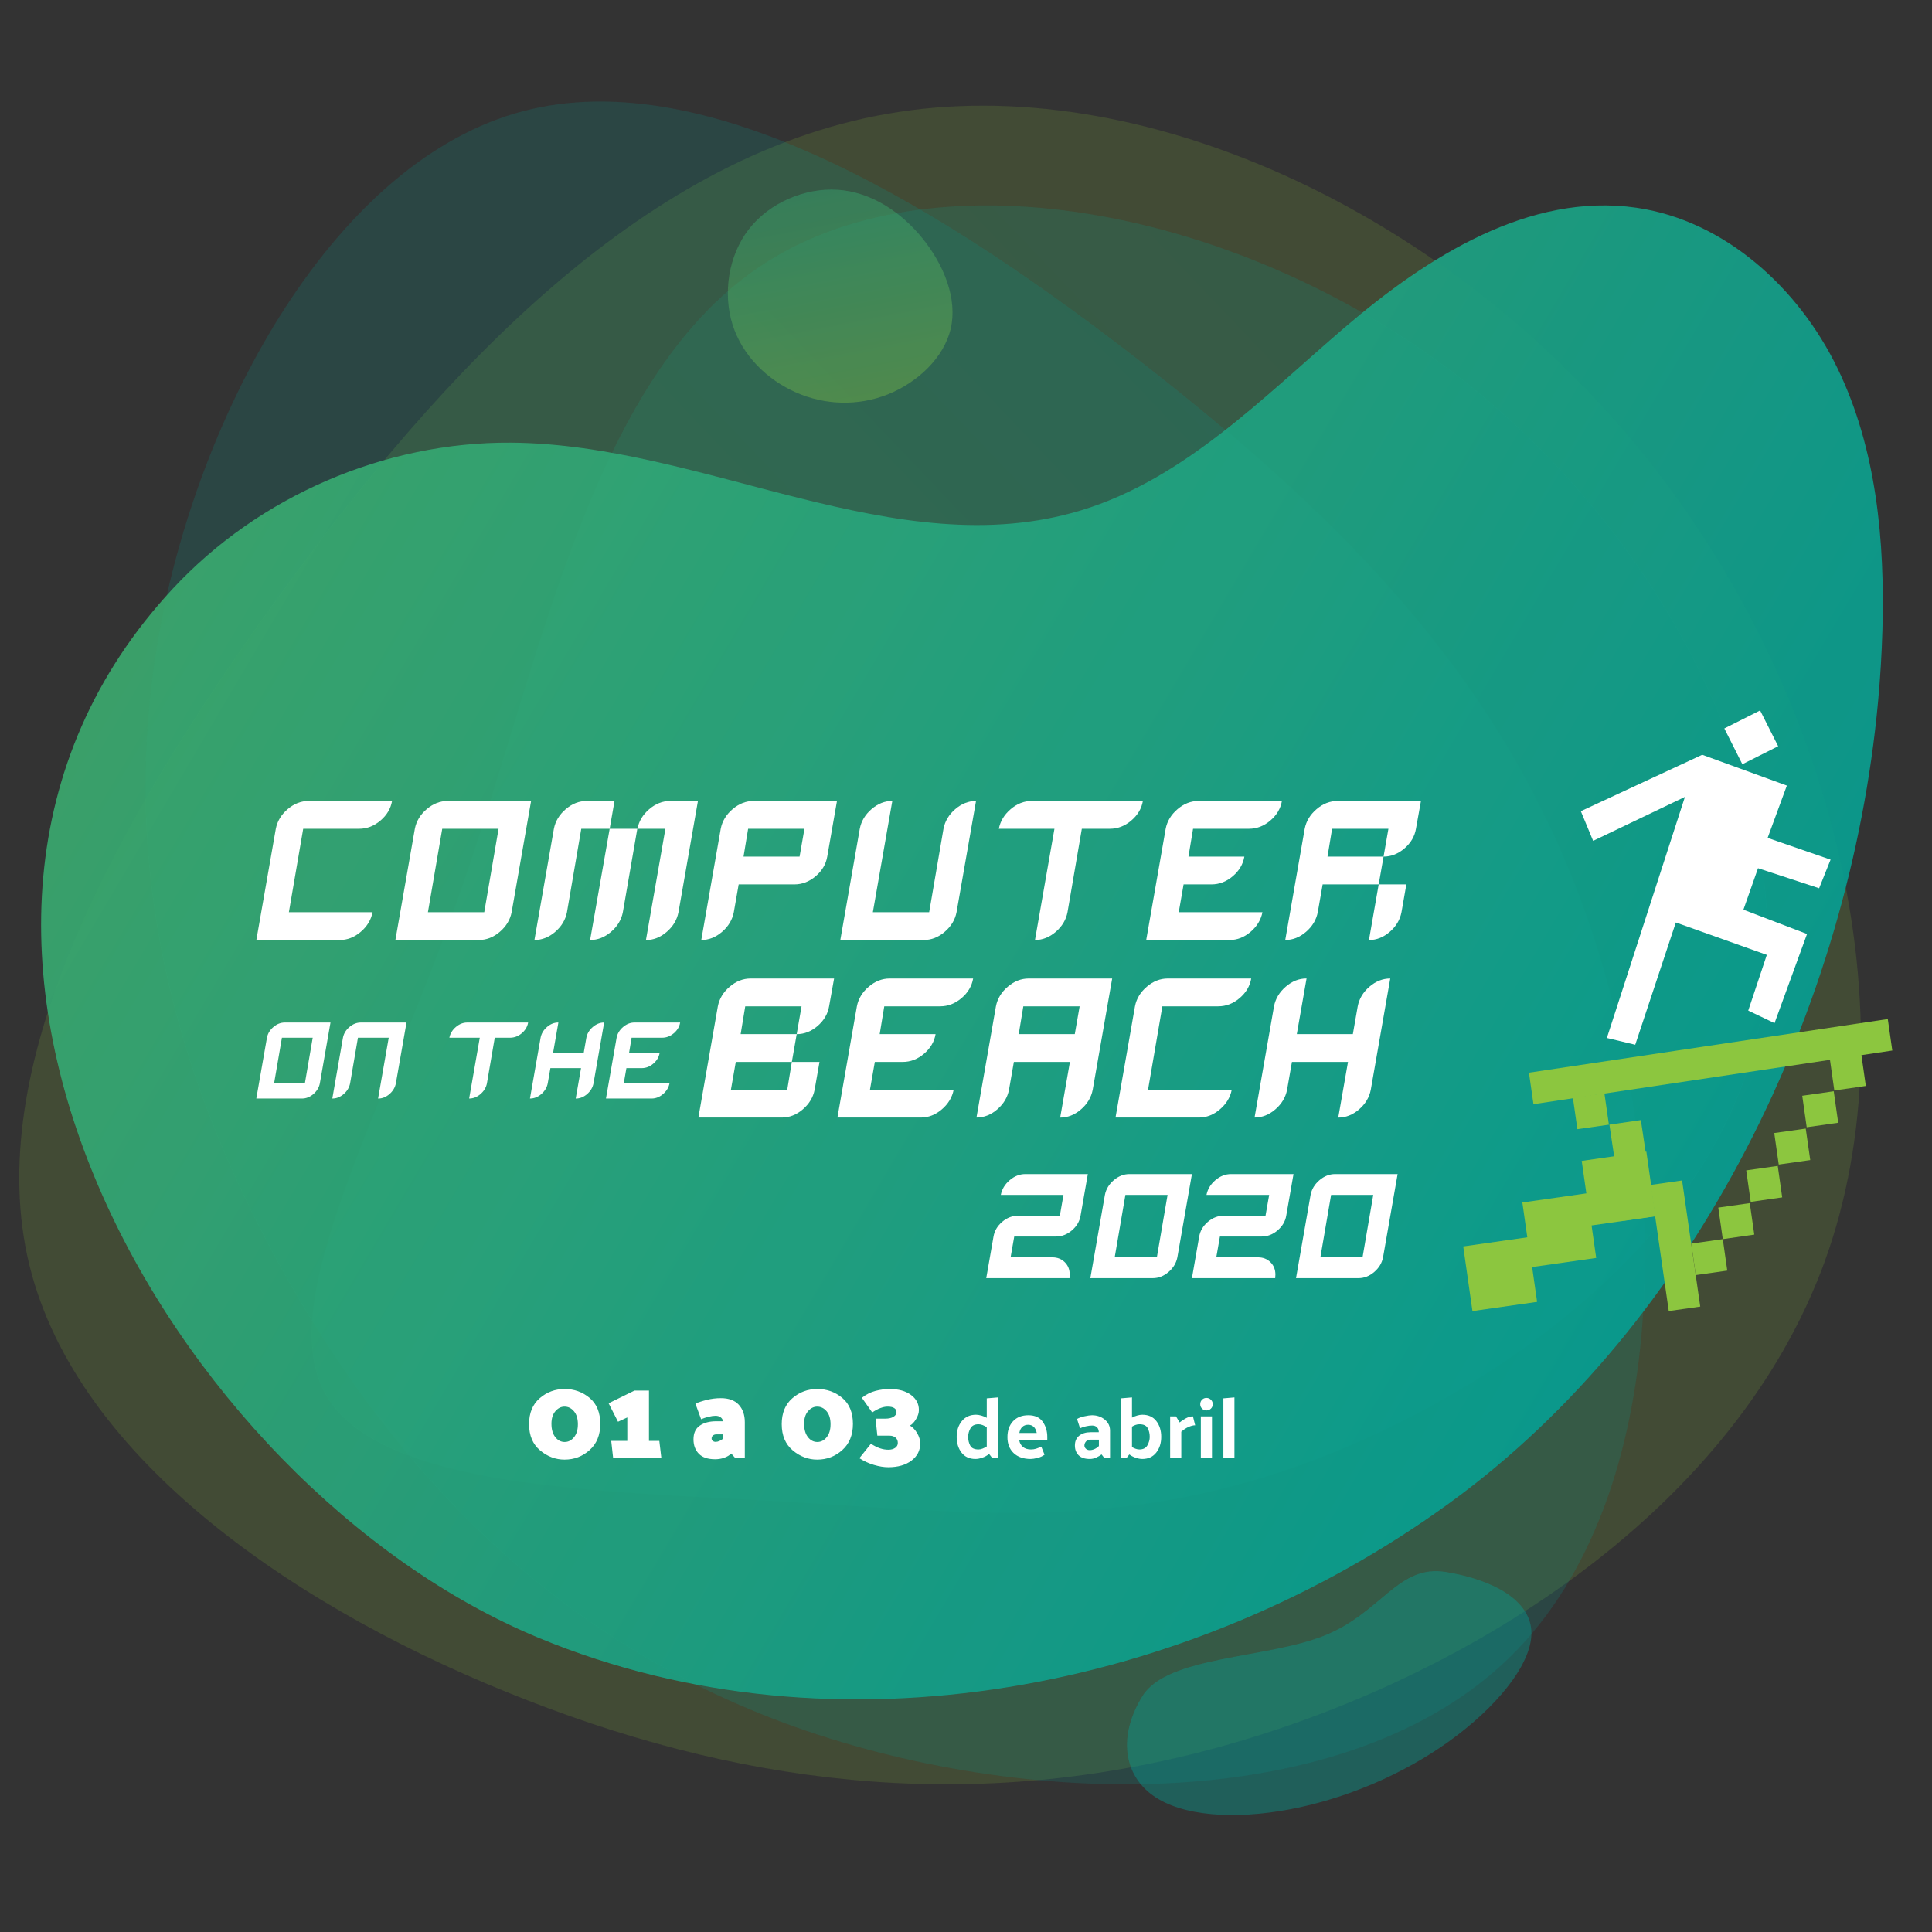<?xml version="1.0" encoding="UTF-8" standalone="no"?><!-- Generator: Gravit.io --><svg xmlns="http://www.w3.org/2000/svg" xmlns:xlink="http://www.w3.org/1999/xlink" style="isolation:isolate" viewBox="0 0 512 512" width="512pt" height="512pt"><rect x="0" y="0" width="512" height="512" fill="#333333" stroke="none"/><defs><clipPath id="_clipPath_4jH9E0gLRRCe4GB0ASJaqCP9wETaubNV"><rect width="512" height="512"/></clipPath></defs><g clip-path="url(#_clipPath_4jH9E0gLRRCe4GB0ASJaqCP9wETaubNV)"><g><g style="opacity:0.91;"><g opacity="0.91"><path d=" M 435.405 120.21 C 485.808 182.503 507.169 268.999 483.599 334.239 C 459.923 399.373 391.316 443.357 326.286 462.087 C 261.362 480.712 200.016 474.083 139.827 450.618 C 79.533 427.258 20.396 386.956 7.769 335.186 C -4.858 283.309 29.13 219.858 73.219 158.933 C 117.309 98.008 171.605 39.607 238.528 29.611 C 305.452 19.509 385.002 57.811 435.405 120.21 Z " fill="rgb(140,198,63)" fill-opacity="0.2"/></g><g opacity="0.91"><path d=" M 303.836 96.998 C 356.705 138.416 399.777 181.446 421.537 245.945 C 443.296 310.444 443.428 396.366 400.488 438.809 C 357.684 481.208 271.537 480.216 207.647 456.543 C 143.893 432.825 102.44 386.56 74.247 335.584 C 46.099 284.743 31.345 229.146 42.029 168.53 C 52.758 108.048 89.194 42.459 138.634 29.454 C 188.208 16.404 250.876 55.76 303.836 96.998 Z " fill="rgb(0,169,157)" fill-opacity="0.2"/></g><g opacity="0.91"><linearGradient id="_lgradient_3" x1="-0.607" y1="2.149" x2="1.241" y2="0.57" gradientTransform="matrix(385.866,0,0,346.433,82.61,54.433)" gradientUnits="userSpaceOnUse"><stop offset="0%" stop-opacity="1" style="stop-color:rgb(140,198,63)"/><stop offset="0%" stop-opacity="1" style="stop-color:rgb(140,198,63)"/><stop offset="95.652%" stop-opacity="1" style="stop-color:rgb(0,169,157)"/><stop offset="100%" stop-opacity="1" style="stop-color:rgb(0,169,157)"/></linearGradient><path d=" M 386.412 99.715 C 443.547 143.805 478.375 216.474 465.975 273.2 C 459.471 302.846 440.049 328.115 415.931 348.015 C 393.981 366.125 368.142 379.787 344.611 388.253 C 295.299 405.895 256.077 400.771 207.457 397.893 C 158.862 395.115 100.643 394.534 86.374 369.705 C 72.08 344.776 101.611 295.525 122.86 233.934 C 144.135 172.443 157.103 98.512 203.32 69.352 C 249.636 40.166 329.178 55.651 386.412 99.715 Z " fill="url(#_lgradient_3)" fill-opacity="0.2"/></g><g opacity="0.91"><linearGradient id="_lgradient_4" x1="-0.825" y1="-0.793" x2="1.248" y2="0.178" gradientTransform="matrix(488.076,0,0,395.92,10.893,54.433)" gradientUnits="userSpaceOnUse"><stop offset="0%" stop-opacity="1" style="stop-color:rgb(140,198,63)"/><stop offset="0%" stop-opacity="1" style="stop-color:rgb(140,198,63)"/><stop offset="95.652%" stop-opacity="1" style="stop-color:rgb(0,169,157)"/><stop offset="100%" stop-opacity="1" style="stop-color:rgb(0,169,157)"/></linearGradient><path d=" M 486.995 97.676 C 476.677 76.332 457.086 58.424 433.622 55.044 C 405.257 50.959 378.305 68.01 356.531 86.639 C 334.753 105.268 313.9 126.936 286.475 135.251 C 237.418 150.117 186.632 117.642 135.372 117.312 C 101.904 117.099 68.595 131.482 45.804 155.994 C -39.106 247.314 45.586 393.869 142.876 434.097 C 221.422 466.578 315.53 448.226 384.265 398.226 C 449.824 350.532 490.196 266.812 497.699 186.054 C 498.29 179.709 498.676 173.385 498.858 167.097 C 499.535 143.401 497.316 119.016 486.995 97.676 Z " fill="url(#_lgradient_4)"/></g><g opacity="0.45"><linearGradient id="_lgradient_5" x1="0.96" y1="2.272" x2="0.311" y2="-0.886" gradientTransform="matrix(59.545,0,0,56.49,192.886,50.229)" gradientUnits="userSpaceOnUse"><stop offset="0%" stop-opacity="1" style="stop-color:rgb(140,198,63)"/><stop offset="34.701%" stop-opacity="1" style="stop-color:rgb(140,198,63)"/><stop offset="95.652%" stop-opacity="1" style="stop-color:rgb(0,169,157)"/><stop offset="100%" stop-opacity="1" style="stop-color:rgb(0,169,157)"/></linearGradient><path d=" M 244.458 63.152 C 250.202 70.239 253.739 79.212 251.977 87.001 C 250.202 94.791 243.152 101.373 235.252 104.528 C 227.363 107.671 218.625 107.375 210.959 104.01 C 203.292 100.645 196.698 94.212 194.122 85.991 C 191.546 77.758 193.001 67.75 198.449 60.737 C 203.896 53.711 213.337 49.705 222.039 50.285 C 230.74 50.876 238.715 56.065 244.458 63.152 Z " fill="url(#_lgradient_5)"/></g><g opacity="0.41"><radialGradient id="_rgradient_1" fx="1.004" fy="0.498" cx="0.5" cy="0.5" r="366.417" gradientTransform="matrix(44.816,-80.915,73.531,40.727,292.147,468.553)" gradientUnits="userSpaceOnUse"><stop offset="0%" stop-opacity="1" style="stop-color:rgb(0,169,157)"/><stop offset="100%" stop-opacity="1" style="stop-color:rgb(140,198,63)"/></radialGradient><path d=" M 383.241 416.594 C 396.019 418.707 405.747 424.225 405.845 432.694 C 405.921 441.173 396.399 452.562 384.027 461.464 C 371.67 470.344 356.459 476.725 341.861 479.482 C 327.264 482.239 313.28 481.371 305.516 475.809 C 297.746 470.236 296.222 459.971 302.802 449.406 C 309.378 438.831 335.653 439.559 350.916 433.465 C 366.183 427.383 370.463 414.481 383.241 416.594 Z " fill="url(#_rgradient_1)"/></g></g><g><g><path d=" M 463.713 318.84 L 455.364 320.028 L 456.558 328.382 L 464.903 327.182 L 463.713 318.84 Z " fill="rgb(140,198,63)"/></g><g><path d=" M 456.558 328.382 L 448.213 329.567 L 449.397 337.909 L 457.747 336.726 L 456.558 328.382 Z " fill="rgb(140,198,63)"/></g><g><path d=" M 445.772 312.837 L 437.435 314.021 L 442.238 347.442 L 450.585 346.263 L 445.772 312.837 Z " fill="rgb(140,198,63)"/></g><g><path d=" M 471.122 308.976 L 462.771 310.163 L 463.954 318.505 L 472.302 317.316 L 471.122 308.976 Z " fill="rgb(140,198,63)"/></g><g><path d=" M 478.538 299.085 L 470.196 300.266 L 471.383 308.615 L 479.735 307.427 L 478.538 299.085 Z " fill="rgb(140,198,63)"/></g><g><path d=" M 485.96 289.192 L 477.612 290.384 L 478.796 298.73 L 487.142 297.542 L 485.96 289.192 Z " fill="rgb(140,198,63)"/></g><g><path d=" M 493.271 279.434 L 484.929 280.627 L 486.115 288.985 L 494.463 287.788 L 493.271 279.434 Z " fill="rgb(140,198,63)"/></g><g><path d=" M 425.18 289.706 L 416.83 290.893 L 418.023 299.241 L 426.377 298.053 L 425.18 289.706 Z " fill="rgb(140,198,63)"/></g><g><path d=" M 501.478 278.399 L 500.286 270.056 L 405.186 284.272 L 406.382 292.616 L 501.478 278.399 Z " fill="rgb(140,198,63)"/></g><g><path d=" M 434.847 296.835 L 426.509 298.036 L 430.307 323.481 L 438.65 322.296 L 434.847 296.835 Z " fill="rgb(140,198,63)"/></g><g><path d=" M 404.903 327.877 L 387.772 330.318 L 390.212 347.453 L 407.347 345.01 L 404.903 327.877 Z " fill="rgb(140,198,63)"/></g><g><path d=" M 420.566 316.23 L 403.439 318.673 L 405.877 335.803 L 423.01 333.365 L 420.566 316.23 Z " fill="rgb(140,198,63)"/></g><g><path d=" M 436.301 305.19 L 419.171 307.655 L 421.611 324.776 L 438.742 322.331 L 436.301 305.19 Z " fill="rgb(140,198,63)"/></g><g><path d=" M 471.231 197.758 L 461.742 202.53 L 456.969 193.049 L 466.45 188.276 L 471.231 197.758 Z " fill="rgb(255,255,255)"/></g><g><clipPath id="_clipPath_TBphokWa4EkiXoRF5XABcuS2a4GlnHPK"><path d=" M 57.635 182.463 L 509.829 182.463 L 509.829 353.992 L 57.635 353.992 L 57.635 182.463 Z " fill="rgb(255,255,255)"/></clipPath><g clip-path="url(#_clipPath_TBphokWa4EkiXoRF5XABcuS2a4GlnHPK)"><g><g><g><path d=" M 82.872 275.006 L 74.712 275.006 L 72.637 287.092 L 80.797 287.092 L 82.872 275.006 Z  M 87.584 270.978 L 84.765 287.092 C 84.549 288.195 83.979 289.141 83.053 289.933 C 82.127 290.727 81.113 291.122 80.012 291.122 L 67.924 291.122 L 70.744 275.006 C 70.958 273.906 71.529 272.959 72.456 272.166 C 73.383 271.375 74.396 270.978 75.498 270.978 L 87.584 270.978 Z " fill="rgb(255,255,255)"/></g><g><path d=" M 107.729 270.978 L 104.91 287.092 C 104.696 288.197 104.129 289.145 103.211 289.94 C 102.292 290.733 101.286 291.13 100.195 291.13 L 103.016 275.006 L 94.856 275.006 L 92.782 287.086 C 92.569 288.189 92.003 289.137 91.084 289.931 C 90.165 290.724 89.16 291.122 88.068 291.122 L 90.887 275.006 C 91.102 273.906 91.673 272.959 92.6 272.166 C 93.526 271.375 94.54 270.978 95.642 270.978 L 107.729 270.978 Z " fill="rgb(255,255,255)"/></g><g><path d=" M 139.959 270.978 C 139.769 272.079 139.208 273.026 138.275 273.819 C 137.343 274.61 136.307 275.006 135.172 275.006 L 131.115 275.006 L 129.042 287.086 C 128.828 288.189 128.263 289.137 127.343 289.931 C 126.425 290.724 125.42 291.122 124.328 291.122 L 127.147 275.006 L 119.09 275.006 C 119.305 273.906 119.876 272.959 120.803 272.166 C 121.729 271.375 122.743 270.978 123.844 270.978 L 139.959 270.978 Z " fill="rgb(255,255,255)"/></g><g><path d=" M 160.104 270.978 L 157.285 287.092 C 157.071 288.197 156.505 289.145 155.585 289.94 C 154.666 290.733 153.661 291.13 152.57 291.13 L 153.981 283.064 L 145.861 283.064 L 145.157 287.086 C 144.944 288.189 144.378 289.137 143.459 289.931 C 142.54 290.724 141.535 291.122 140.443 291.122 L 143.263 275.006 C 143.476 273.903 144.041 272.954 144.961 272.161 C 145.88 271.368 146.885 270.972 147.978 270.972 L 146.565 279.036 L 154.686 279.036 L 155.39 275.014 C 155.601 273.911 156.169 272.963 157.088 272.169 C 158.006 271.375 159.013 270.978 160.104 270.978 Z " fill="rgb(255,255,255)"/></g><g><path d=" M 180.247 270.978 C 180.059 272.079 179.498 273.026 178.568 273.819 C 177.637 274.61 176.604 275.006 175.471 275.006 L 167.375 275.006 L 166.709 279.036 L 174.809 279.036 C 174.62 280.137 174.061 281.083 173.132 281.875 C 172.203 282.669 171.174 283.064 170.043 283.064 L 166.005 283.064 L 165.3 287.092 L 177.428 287.092 C 177.212 288.195 176.642 289.141 175.716 289.933 C 174.788 290.727 173.775 291.122 172.673 291.122 L 160.586 291.122 L 163.406 275.006 C 163.621 273.906 164.192 272.959 165.119 272.166 C 166.046 271.375 167.059 270.978 168.161 270.978 L 180.247 270.978 Z " fill="rgb(255,255,255)"/></g><g><path d=" M 425.838 275.068 L 433.355 276.866 L 444.112 244.472 L 468.225 253.053 L 463.301 267.818 L 470.271 271.142 L 478.882 247.518 L 462.025 241.082 L 465.893 230.084 L 482.087 235.399 L 485.122 227.816 L 468.442 222.051 L 473.537 208.189 L 451.105 200.023 L 418.935 214.972 L 422.196 222.836 L 446.524 211.188 L 425.838 275.068 Z " fill="rgb(255,255,255)"/></g><g><path d=" M 103.899 212.269 C 103.553 214.284 102.529 216.015 100.825 217.464 C 99.122 218.915 97.233 219.638 95.162 219.638 L 80.351 219.638 L 76.557 241.746 L 98.739 241.746 C 98.346 243.76 97.303 245.493 95.608 246.942 C 93.913 248.392 92.057 249.116 90.044 249.116 L 67.937 249.116 L 73.094 219.638 C 73.487 217.625 74.53 215.892 76.226 214.443 C 77.92 212.994 79.774 212.269 81.79 212.269 L 103.899 212.269 Z " fill="rgb(255,255,255)"/></g><g><path d=" M 132.125 219.638 L 117.198 219.638 L 113.404 241.746 L 128.33 241.746 L 132.125 219.638 Z  M 140.745 212.269 L 135.588 241.746 C 135.194 243.76 134.151 245.493 132.456 246.942 C 130.761 248.392 128.906 249.115 126.892 249.115 L 104.783 249.115 L 109.941 219.638 C 110.333 217.625 111.377 215.892 113.072 214.443 C 114.767 212.994 116.621 212.269 118.636 212.269 L 140.745 212.269 Z " fill="rgb(255,255,255)"/></g><g><path d=" M 184.962 212.269 L 179.804 241.746 C 179.413 243.765 178.378 245.501 176.697 246.951 C 175.016 248.404 173.177 249.128 171.18 249.128 L 176.34 219.638 L 168.896 219.638 L 165.064 241.746 C 164.671 243.76 163.63 245.495 161.937 246.943 C 160.244 248.394 158.393 249.118 156.383 249.118 L 161.567 219.638 L 154.044 219.638 L 150.252 241.734 C 149.862 243.751 148.827 245.488 147.146 246.939 C 145.465 248.39 143.627 249.116 141.629 249.116 L 146.787 219.638 C 147.18 217.625 148.224 215.892 149.918 214.443 C 151.614 212.994 153.469 212.269 155.484 212.269 L 162.854 212.269 L 161.567 219.638 L 168.923 219.638 C 169.316 217.625 170.357 215.892 172.05 214.443 C 173.742 212.994 175.594 212.269 177.605 212.269 L 184.962 212.269 Z " fill="rgb(255,255,255)"/></g><g><path d=" M 213.188 219.638 L 198.262 219.638 L 197.045 227.008 L 211.898 227.008 L 213.188 219.638 Z  M 221.809 212.269 L 219.229 227.008 C 218.884 229.022 217.863 230.755 216.166 232.203 C 214.468 233.653 212.586 234.377 210.519 234.377 L 195.756 234.377 L 194.469 241.734 C 194.08 243.751 193.044 245.488 191.363 246.939 C 189.681 248.39 187.845 249.115 185.846 249.115 L 191.004 219.638 C 191.397 217.625 192.441 215.892 194.135 214.443 C 195.831 212.994 197.684 212.269 199.698 212.269 L 221.809 212.269 Z " fill="rgb(255,255,255)"/></g><g><path d=" M 258.657 212.269 L 253.497 241.746 C 253.104 243.76 252.062 245.493 250.367 246.942 C 248.672 248.392 246.817 249.116 244.802 249.116 L 222.693 249.116 L 227.851 219.638 C 228.24 217.621 229.275 215.885 230.956 214.434 C 232.637 212.984 234.475 212.257 236.474 212.257 L 231.315 241.746 L 246.24 241.746 L 250.032 219.649 C 250.422 217.634 251.457 215.899 253.138 214.446 C 254.819 212.996 256.658 212.269 258.657 212.269 Z " fill="rgb(255,255,255)"/></g><g><path d=" M 302.874 212.269 C 302.527 214.284 301.499 216.015 299.793 217.464 C 298.087 218.915 296.193 219.638 294.115 219.638 L 286.694 219.638 L 282.902 241.734 C 282.512 243.751 281.477 245.488 279.796 246.939 C 278.115 248.39 276.276 249.116 274.28 249.116 L 279.438 219.638 L 264.7 219.638 C 265.093 217.625 266.135 215.892 267.83 214.443 C 269.526 212.994 271.379 212.269 273.395 212.269 L 302.874 212.269 Z " fill="rgb(255,255,255)"/></g><g><path d=" M 339.721 212.269 C 339.375 214.284 338.348 216.015 336.647 217.464 C 334.942 218.915 333.055 219.638 330.984 219.638 L 316.172 219.638 L 314.957 227.009 L 329.77 227.009 C 329.426 229.022 328.404 230.755 326.707 232.203 C 325.006 233.653 323.122 234.377 321.055 234.377 L 313.666 234.377 L 312.379 241.746 L 334.562 241.746 C 334.167 243.76 333.125 245.493 331.429 246.942 C 329.735 248.392 327.878 249.116 325.865 249.116 L 303.758 249.116 L 308.915 219.638 C 309.307 217.625 310.352 215.892 312.047 214.443 C 313.742 212.994 315.596 212.269 317.61 212.269 L 339.721 212.269 Z " fill="rgb(255,255,255)"/></g><g><path d=" M 367.947 219.638 L 353.02 219.638 L 351.805 227.008 L 366.657 227.008 L 367.947 219.638 Z  M 376.567 212.269 L 375.245 219.641 C 374.902 221.657 373.886 223.388 372.199 224.84 C 370.51 226.29 368.663 227.014 366.657 227.014 L 365.367 234.377 L 372.699 234.377 L 371.409 241.746 C 371.019 243.765 369.985 245.501 368.304 246.951 C 366.623 248.403 364.783 249.128 362.786 249.128 L 365.367 234.377 L 350.515 234.377 L 349.228 241.734 C 348.837 243.751 347.804 245.488 346.123 246.939 C 344.439 248.39 342.604 249.115 340.604 249.115 L 345.761 219.638 C 346.155 217.625 347.199 215.892 348.895 214.443 C 350.588 212.994 352.444 212.269 354.457 212.269 L 376.567 212.269 Z " fill="rgb(255,255,255)"/></g><g><path d=" M 212.421 266.684 L 197.495 266.684 L 196.279 274.054 L 211.132 274.054 L 212.421 266.684 Z  M 209.843 281.424 L 194.989 281.424 L 193.7 288.792 L 208.626 288.792 L 209.843 281.424 Z  M 221.043 259.315 L 219.72 266.686 C 219.378 268.704 218.361 270.434 216.674 271.886 C 214.985 273.337 213.137 274.061 211.132 274.061 L 209.843 281.424 L 217.174 281.424 L 215.884 288.792 C 215.491 290.806 214.448 292.539 212.753 293.987 C 211.058 295.438 209.203 296.161 207.189 296.161 L 185.08 296.161 L 190.237 266.684 C 190.63 264.669 191.674 262.938 193.369 261.49 C 195.064 260.04 196.918 259.315 198.932 259.315 L 221.043 259.315 Z " fill="rgb(255,255,255)"/></g><g><path d=" M 257.89 259.315 C 257.544 261.329 256.519 263.061 254.816 264.509 C 253.113 265.96 251.225 266.684 249.154 266.684 L 234.341 266.684 L 233.126 274.054 L 247.939 274.054 C 247.595 276.067 246.574 277.801 244.876 279.248 C 243.176 280.699 241.292 281.423 239.224 281.423 L 231.836 281.423 L 230.548 288.792 L 252.731 288.792 C 252.337 290.806 251.294 292.539 249.598 293.987 C 247.903 295.438 246.049 296.161 244.035 296.161 L 221.927 296.161 L 227.084 266.684 C 227.477 264.669 228.522 262.938 230.217 261.491 C 231.912 260.04 233.766 259.315 235.779 259.315 L 257.89 259.315 Z " fill="rgb(255,255,255)"/></g><g><path d=" M 286.116 266.684 L 271.189 266.684 L 269.974 274.054 L 284.827 274.054 L 286.116 266.684 Z  M 294.737 259.315 L 289.579 288.792 C 289.189 290.811 288.153 292.547 286.473 293.997 C 284.793 295.45 282.953 296.174 280.956 296.174 L 283.538 281.424 L 268.684 281.424 L 267.397 288.78 C 267.007 290.798 265.972 292.534 264.292 293.985 C 262.609 295.435 260.772 296.161 258.775 296.161 L 263.931 266.684 C 264.325 264.669 265.369 262.938 267.064 261.49 C 268.759 260.04 270.613 259.315 272.626 259.315 L 294.737 259.315 Z " fill="rgb(255,255,255)"/></g><g><path d=" M 331.585 259.315 C 331.239 261.329 330.212 263.061 328.51 264.509 C 326.808 265.96 324.919 266.684 322.847 266.684 L 308.036 266.684 L 304.242 288.792 L 326.426 288.792 C 326.032 290.806 324.989 292.539 323.293 293.987 C 321.599 295.438 319.743 296.161 317.729 296.161 L 295.622 296.161 L 300.779 266.684 C 301.172 264.669 302.217 262.938 303.912 261.491 C 305.607 260.04 307.459 259.315 309.475 259.315 L 331.585 259.315 Z " fill="rgb(255,255,255)"/></g><g><path d=" M 368.432 259.315 L 363.273 288.792 C 362.884 290.811 361.848 292.546 360.168 293.997 C 358.487 295.449 356.645 296.174 354.649 296.174 L 357.232 281.423 L 342.378 281.423 L 341.092 288.78 C 340.703 290.797 339.667 292.535 337.987 293.984 C 336.305 295.435 334.467 296.161 332.47 296.161 L 337.625 266.684 C 338.015 264.667 339.051 262.932 340.732 261.48 C 342.415 260.029 344.253 259.303 346.25 259.303 L 343.668 274.054 L 358.521 274.054 L 359.808 266.696 C 360.197 264.679 361.232 262.944 362.913 261.492 C 364.595 260.042 366.433 259.315 368.432 259.315 Z " fill="rgb(255,255,255)"/></g></g></g></g></g></g><g><path d=" M 288.287 311.14 L 286.357 322.175 C 286.098 323.682 285.333 324.98 284.063 326.063 C 282.792 327.149 281.383 327.69 279.836 327.69 L 268.782 327.69 L 267.818 333.208 L 278.892 333.208 C 280.219 333.208 281.317 333.642 282.185 334.505 C 283.053 335.369 283.486 336.464 283.486 337.787 C 283.486 338.083 283.468 338.394 283.432 338.725 L 261.364 338.725 L 263.292 327.69 C 263.551 326.184 264.316 324.887 265.585 323.802 C 266.857 322.716 268.267 322.175 269.815 322.175 L 280.867 322.175 L 281.834 316.657 L 265.225 316.657 C 265.519 315.149 266.301 313.854 267.57 312.766 C 268.838 311.683 270.227 311.14 271.735 311.14 L 288.287 311.14 Z " fill="rgb(255,255,255)"/><path d=" M 309.419 316.657 L 298.244 316.657 L 295.404 333.208 L 306.579 333.208 L 309.419 316.657 Z  M 315.873 311.14 L 312.012 333.208 C 311.716 334.718 310.936 336.013 309.666 337.098 C 308.397 338.184 307.008 338.725 305.501 338.725 L 288.95 338.725 L 292.811 316.657 C 293.104 315.149 293.886 313.854 295.154 312.766 C 296.424 311.683 297.812 311.14 299.32 311.14 L 315.873 311.14 Z " fill="rgb(255,255,255)"/><path d=" M 342.796 311.14 L 340.866 322.175 C 340.607 323.682 339.842 324.98 338.573 326.063 C 337.301 327.149 335.892 327.69 334.345 327.69 L 323.291 327.69 L 322.327 333.208 L 333.401 333.208 C 334.728 333.208 335.827 333.642 336.694 334.505 C 337.562 335.369 337.995 336.464 337.995 337.787 C 337.995 338.083 337.977 338.394 337.941 338.725 L 315.873 338.725 L 317.801 327.69 C 318.06 326.184 318.826 324.887 320.095 323.802 C 321.366 322.716 322.776 322.175 324.324 322.175 L 335.376 322.175 L 336.343 316.657 L 319.734 316.657 C 320.028 315.149 320.81 313.854 322.079 312.766 C 323.347 311.683 324.736 311.14 326.244 311.14 L 342.796 311.14 Z " fill="rgb(255,255,255)"/><path d=" M 363.928 316.657 L 352.754 316.657 L 349.913 333.208 L 361.088 333.208 L 363.928 316.657 Z  M 370.382 311.14 L 366.521 333.208 C 366.225 334.718 365.445 336.013 364.176 337.098 C 362.907 338.184 361.518 338.725 360.01 338.725 L 343.459 338.725 L 347.32 316.657 C 347.614 315.149 348.395 313.854 349.663 312.766 C 350.933 311.683 352.322 311.14 353.829 311.14 L 370.382 311.14 Z " fill="rgb(255,255,255)"/></g><path d=" M 287.38 383.076 L 287.38 383.076 L 287.38 383.076 Q 287.38 383.553 287.766 383.928 L 287.766 383.928 L 287.766 383.928 Q 288.152 384.303 288.788 384.303 L 288.788 384.303 L 288.788 384.303 Q 289.402 384.303 290.027 384.03 L 290.027 384.03 L 290.027 384.03 Q 290.651 383.757 291.219 383.212 L 291.219 383.212 L 291.219 381.531 L 288.993 381.531 L 288.993 381.531 Q 288.22 381.531 287.8 382.008 L 287.8 382.008 L 287.8 382.008 Q 287.38 382.485 287.38 383.076 Z  M 288.834 386.643 L 288.834 386.643 L 288.834 386.643 Q 286.812 386.643 285.835 385.654 L 285.835 385.654 L 285.835 385.654 Q 284.858 384.666 284.858 383.076 L 284.858 383.076 L 284.858 383.076 Q 284.858 381.372 286.017 380.463 L 286.017 380.463 L 286.017 380.463 Q 287.175 379.554 289.038 379.554 L 289.038 379.554 L 291.197 379.554 L 291.197 379.554 Q 291.174 378.714 290.708 378.248 L 290.708 378.248 L 290.708 378.248 Q 290.242 377.782 289.424 377.782 L 289.424 377.782 L 289.424 377.782 Q 288.652 377.782 287.743 377.998 L 287.743 377.998 L 287.743 377.998 Q 286.834 378.214 286.221 378.509 L 286.221 378.509 L 285.426 376.055 L 285.426 376.055 Q 286.062 375.624 287.368 375.34 L 287.368 375.34 L 287.368 375.34 Q 288.675 375.056 289.379 375.056 L 289.379 375.056 L 289.379 375.056 Q 291.356 375.056 292.764 376.203 L 292.764 376.203 L 292.764 376.203 Q 294.173 377.35 294.173 379.123 L 294.173 379.123 L 294.173 386.37 L 292.651 386.37 L 291.924 385.439 L 291.924 385.439 Q 291.31 385.916 290.481 386.279 L 290.481 386.279 L 290.481 386.279 Q 289.652 386.643 288.834 386.643 Z  M 297.058 370.58 L 299.989 370.33 L 299.989 375.692 L 299.989 375.692 Q 300.648 375.328 301.386 375.124 L 301.386 375.124 L 301.386 375.124 Q 302.125 374.919 302.715 374.919 L 302.715 374.919 L 302.715 374.919 Q 305.146 374.919 306.441 376.601 L 306.441 376.601 L 306.441 376.601 Q 307.736 378.282 307.736 380.781 L 307.736 380.781 L 307.736 380.781 Q 307.736 383.28 306.407 384.961 L 306.407 384.961 L 306.407 384.961 Q 305.078 386.643 302.715 386.643 L 302.715 386.643 L 302.715 386.643 Q 301.943 386.643 300.989 386.325 L 300.989 386.325 L 300.989 386.325 Q 300.034 386.006 299.285 385.439 L 299.285 385.439 L 298.558 386.37 L 297.058 386.37 L 297.058 370.58 Z  M 301.943 384.121 L 301.943 384.121 L 301.943 384.121 Q 303.465 384.121 304.078 383.019 L 304.078 383.019 L 304.078 383.019 Q 304.692 381.917 304.692 380.781 L 304.692 380.781 L 304.692 380.781 Q 304.692 379.486 304.147 378.464 L 304.147 378.464 L 304.147 378.464 Q 303.601 377.441 301.943 377.441 L 301.943 377.441 L 301.943 377.441 Q 301.466 377.441 300.955 377.612 L 300.955 377.612 L 300.955 377.612 Q 300.443 377.782 299.989 378.077 L 299.989 378.077 L 299.989 383.485 L 299.989 383.485 Q 300.443 383.757 300.955 383.939 L 300.955 383.939 L 300.955 383.939 Q 301.466 384.121 301.943 384.121 Z  M 316.142 375.351 L 316.142 375.351 L 316.733 377.714 L 316.733 377.714 Q 315.983 377.714 314.995 378.146 L 314.995 378.146 L 314.995 378.146 Q 314.007 378.577 313.053 379.418 L 313.053 379.418 L 313.053 386.37 L 310.099 386.37 L 310.099 375.351 L 311.644 375.351 L 312.621 376.964 L 312.621 376.964 Q 313.303 376.373 314.279 375.862 L 314.279 375.862 L 314.279 375.862 Q 315.256 375.351 316.142 375.351 Z  M 319.709 370.466 L 319.709 370.466 L 319.709 370.466 Q 320.414 370.466 320.902 370.944 L 320.902 370.944 L 320.902 370.944 Q 321.391 371.421 321.391 372.125 L 321.391 372.125 L 321.391 372.125 Q 321.391 372.829 320.902 373.306 L 320.902 373.306 L 320.902 373.306 Q 320.414 373.783 319.709 373.783 L 319.709 373.783 L 319.709 373.783 Q 319.028 373.783 318.551 373.306 L 318.551 373.306 L 318.551 373.306 Q 318.074 372.829 318.074 372.125 L 318.074 372.125 L 318.074 372.125 Q 318.074 371.421 318.551 370.944 L 318.551 370.944 L 318.551 370.944 Q 319.028 370.466 319.709 370.466 Z  M 318.233 375.351 L 321.186 375.351 L 321.186 386.37 L 318.233 386.37 L 318.233 375.351 Z  M 324.208 370.58 L 327.139 370.33 L 327.139 386.37 L 324.208 386.37 L 324.208 370.58 Z  M 259.321 377.441 L 259.321 377.441 L 259.321 377.441 Q 257.776 377.441 257.174 378.532 L 257.174 378.532 L 257.174 378.532 Q 256.572 379.622 256.572 380.781 L 256.572 380.781 L 256.572 380.781 Q 256.572 382.076 257.117 383.098 L 257.117 383.098 L 257.117 383.098 Q 257.663 384.121 259.321 384.121 L 259.321 384.121 L 259.321 384.121 Q 259.844 384.121 260.423 383.882 L 260.423 383.882 L 260.423 383.882 Q 261.002 383.644 261.502 383.326 L 261.502 383.326 L 261.502 378.236 L 261.502 378.236 Q 261.002 377.896 260.423 377.668 L 260.423 377.668 L 260.423 377.668 Q 259.844 377.441 259.321 377.441 Z  M 261.502 370.58 L 264.479 370.33 L 264.479 386.37 L 262.934 386.37 L 262.116 385.302 L 262.116 385.302 Q 261.366 385.938 260.355 386.29 L 260.355 386.29 L 260.355 386.29 Q 259.344 386.643 258.526 386.643 L 258.526 386.643 L 258.526 386.643 Q 256.118 386.643 254.823 384.961 L 254.823 384.961 L 254.823 384.961 Q 253.528 383.28 253.528 380.781 L 253.528 380.781 L 253.528 380.781 Q 253.528 378.282 254.902 376.601 L 254.902 376.601 L 254.902 376.601 Q 256.277 374.919 258.662 374.919 L 258.662 374.919 L 258.662 374.919 Q 259.276 374.919 260.048 375.135 L 260.048 375.135 L 260.048 375.135 Q 260.821 375.351 261.502 375.737 L 261.502 375.737 L 261.502 370.58 Z  M 273.135 386.643 L 273.135 386.643 L 273.135 386.643 Q 270.272 386.643 268.625 385.075 L 268.625 385.075 L 268.625 385.075 Q 266.978 383.507 266.978 380.872 L 266.978 380.872 L 266.978 380.872 Q 266.978 378.236 268.466 376.646 L 268.466 376.646 L 268.466 376.646 Q 269.954 375.056 272.521 375.056 L 272.521 375.056 L 272.521 375.056 Q 275.111 375.056 276.327 376.771 L 276.327 376.771 L 276.327 376.771 Q 277.542 378.486 277.542 380.826 L 277.542 380.826 L 277.542 381.735 L 270.113 381.735 L 270.113 381.735 Q 270.317 382.826 271.113 383.473 L 271.113 383.473 L 271.113 383.473 Q 271.908 384.121 273.203 384.121 L 273.203 384.121 L 273.203 384.121 Q 273.953 384.121 274.555 383.928 L 274.555 383.928 L 274.555 383.928 Q 275.157 383.735 275.952 383.371 L 275.952 383.371 L 276.815 385.507 L 276.815 385.507 Q 276.043 386.097 274.941 386.37 L 274.941 386.37 L 274.941 386.37 Q 273.839 386.643 273.135 386.643 Z  M 270.136 379.759 L 274.748 379.759 L 274.748 379.759 Q 274.52 378.645 273.93 378.111 L 273.93 378.111 L 273.93 378.111 Q 273.339 377.578 272.453 377.578 L 272.453 377.578 L 272.453 377.578 Q 271.544 377.578 270.931 378.134 L 270.931 378.134 L 270.931 378.134 Q 270.317 378.691 270.136 379.759 L 270.136 379.759 Z  M 207.166 377.408 L 207.166 377.408 L 207.166 377.408 Q 207.166 372.991 209.99 370.545 L 209.99 370.545 L 209.99 370.545 Q 212.815 368.1 216.601 368.1 L 216.601 368.1 L 216.601 368.1 Q 220.388 368.1 223.212 370.466 L 223.212 370.466 L 223.212 370.466 Q 226.036 372.833 226.036 377.345 L 226.036 377.345 L 226.036 377.345 Q 226.036 381.763 223.212 384.287 L 223.212 384.287 L 223.212 384.287 Q 220.388 386.812 216.57 386.812 L 216.57 386.812 L 216.57 386.812 Q 213.004 386.812 210.085 384.366 L 210.085 384.366 L 210.085 384.366 Q 207.166 381.921 207.166 377.408 Z  M 213.099 377.314 L 213.099 377.314 L 213.099 377.314 Q 213.099 379.554 214.108 380.848 L 214.108 380.848 L 214.108 380.848 Q 215.118 382.142 216.601 382.142 L 216.601 382.142 L 216.601 382.142 Q 218.053 382.142 219.078 380.879 L 219.078 380.879 L 219.078 380.879 Q 220.104 379.617 220.104 377.44 L 220.104 377.44 L 220.104 377.44 Q 220.104 375.231 219.062 374.001 L 219.062 374.001 L 219.062 374.001 Q 218.021 372.77 216.57 372.77 L 216.57 372.77 L 216.57 372.77 Q 215.181 372.77 214.14 373.985 L 214.14 373.985 L 214.14 373.985 Q 213.099 375.2 213.099 377.314 Z  M 235.786 368.1 L 235.786 368.1 L 235.786 368.1 Q 239.257 368.1 241.387 369.646 L 241.387 369.646 L 241.387 369.646 Q 243.517 371.192 243.517 373.685 L 243.517 373.685 L 243.517 373.685 Q 243.517 374.821 242.76 376.083 L 242.76 376.083 L 242.76 376.083 Q 242.003 377.345 241.151 377.787 L 241.151 377.787 L 241.151 377.787 Q 242.255 378.45 243.06 379.807 L 243.06 379.807 L 243.06 379.807 Q 243.864 381.163 243.864 382.552 L 243.864 382.552 L 243.864 382.552 Q 243.864 385.329 241.545 387.08 L 241.545 387.08 L 241.545 387.08 Q 239.226 388.831 235.408 388.831 L 235.408 388.831 L 235.408 388.831 Q 233.672 388.831 231.605 388.216 L 231.605 388.216 L 231.605 388.216 Q 229.539 387.601 227.74 386.433 L 227.74 386.433 L 230.801 382.615 L 230.801 382.615 Q 232.158 383.467 233.246 383.83 L 233.246 383.83 L 233.246 383.83 Q 234.335 384.193 235.439 384.193 L 235.439 384.193 L 235.439 384.193 Q 236.512 384.193 237.222 383.704 L 237.222 383.704 L 237.222 383.704 Q 237.932 383.215 237.932 382.394 L 237.932 382.394 L 237.932 382.394 Q 237.932 381.479 237.317 380.974 L 237.317 380.974 L 237.317 380.974 Q 236.702 380.469 235.755 380.469 L 235.755 380.469 L 232.505 380.469 L 232.031 375.957 L 234.619 375.957 L 234.619 375.957 Q 235.976 375.957 236.78 375.468 L 236.78 375.468 L 236.78 375.468 Q 237.585 374.979 237.585 374.19 L 237.585 374.19 L 237.585 374.19 Q 237.585 373.59 237.017 373.18 L 237.017 373.18 L 237.017 373.18 Q 236.449 372.77 235.218 372.77 L 235.218 372.77 L 235.218 372.77 Q 234.335 372.77 233.294 373.164 L 233.294 373.164 L 233.294 373.164 Q 232.252 373.559 231.148 374.316 L 231.148 374.316 L 228.403 370.435 L 228.403 370.435 Q 230.075 369.11 232 368.605 L 232 368.605 L 232 368.605 Q 233.925 368.1 235.786 368.1 Z  M 188.581 381.227 L 188.581 381.227 L 188.581 381.227 Q 188.581 381.605 188.896 381.858 L 188.896 381.858 L 188.896 381.858 Q 189.212 382.11 189.622 382.11 L 189.622 382.11 L 189.622 382.11 Q 190.127 382.11 190.632 381.889 L 190.632 381.889 L 190.632 381.889 Q 191.136 381.668 191.641 381.258 L 191.641 381.258 L 191.641 380.122 L 189.874 380.122 L 189.874 380.122 Q 189.306 380.122 188.943 380.422 L 188.943 380.422 L 188.943 380.422 Q 188.581 380.722 188.581 381.227 Z  M 185.804 376.115 L 184.289 371.981 L 184.289 371.981 Q 185.488 371.445 187.318 370.987 L 187.318 370.987 L 187.318 370.987 Q 189.149 370.53 191.042 370.53 L 191.042 370.53 L 191.042 370.53 Q 194.166 370.53 195.775 372.265 L 195.775 372.265 L 195.775 372.265 Q 197.384 374.001 197.384 376.904 L 197.384 376.904 L 197.384 386.37 L 194.828 386.37 L 193.787 385.202 L 193.787 385.202 Q 193.093 385.897 191.957 386.307 L 191.957 386.307 L 191.957 386.307 Q 190.821 386.717 189.527 386.717 L 189.527 386.717 L 189.527 386.717 Q 186.624 386.717 185.204 385.266 L 185.204 385.266 L 185.204 385.266 Q 183.784 383.814 183.784 381.447 L 183.784 381.447 L 183.784 381.447 Q 183.784 378.955 185.457 377.803 L 185.457 377.803 L 185.457 377.803 Q 187.129 376.651 189.78 376.651 L 189.78 376.651 L 191.61 376.651 L 191.61 376.651 Q 191.484 375.957 190.947 375.578 L 190.947 375.578 L 190.947 375.578 Q 190.411 375.2 189.622 375.2 L 189.622 375.2 L 189.622 375.2 Q 188.833 375.2 187.76 375.468 L 187.76 375.468 L 187.76 375.468 Q 186.687 375.736 185.804 376.115 L 185.804 376.115 Z  M 140.207 377.408 L 140.207 377.408 L 140.207 377.408 Q 140.207 372.991 143.031 370.545 L 143.031 370.545 L 143.031 370.545 Q 145.855 368.1 149.642 368.1 L 149.642 368.1 L 149.642 368.1 Q 153.429 368.1 156.253 370.466 L 156.253 370.466 L 156.253 370.466 Q 159.077 372.833 159.077 377.345 L 159.077 377.345 L 159.077 377.345 Q 159.077 381.763 156.253 384.287 L 156.253 384.287 L 156.253 384.287 Q 153.429 386.812 149.61 386.812 L 149.61 386.812 L 149.61 386.812 Q 146.045 386.812 143.126 384.366 L 143.126 384.366 L 143.126 384.366 Q 140.207 381.921 140.207 377.408 Z  M 146.139 377.314 L 146.139 377.314 L 146.139 377.314 Q 146.139 379.554 147.149 380.848 L 147.149 380.848 L 147.149 380.848 Q 148.159 382.142 149.642 382.142 L 149.642 382.142 L 149.642 382.142 Q 151.094 382.142 152.119 380.879 L 152.119 380.879 L 152.119 380.879 Q 153.145 379.617 153.145 377.44 L 153.145 377.44 L 153.145 377.44 Q 153.145 375.231 152.103 374.001 L 152.103 374.001 L 152.103 374.001 Q 151.062 372.77 149.61 372.77 L 149.61 372.77 L 149.61 372.77 Q 148.222 372.77 147.181 373.985 L 147.181 373.985 L 147.181 373.985 Q 146.139 375.2 146.139 377.314 Z  M 175.264 386.37 L 162.485 386.37 L 161.98 381.858 L 166.24 381.858 L 166.24 375.641 L 163.779 376.777 L 161.286 371.886 L 168.165 368.51 L 171.983 368.51 L 171.983 381.858 L 174.728 381.858 L 175.264 386.37 Z " fill="rgb(255,255,255)"/></g></g></svg>